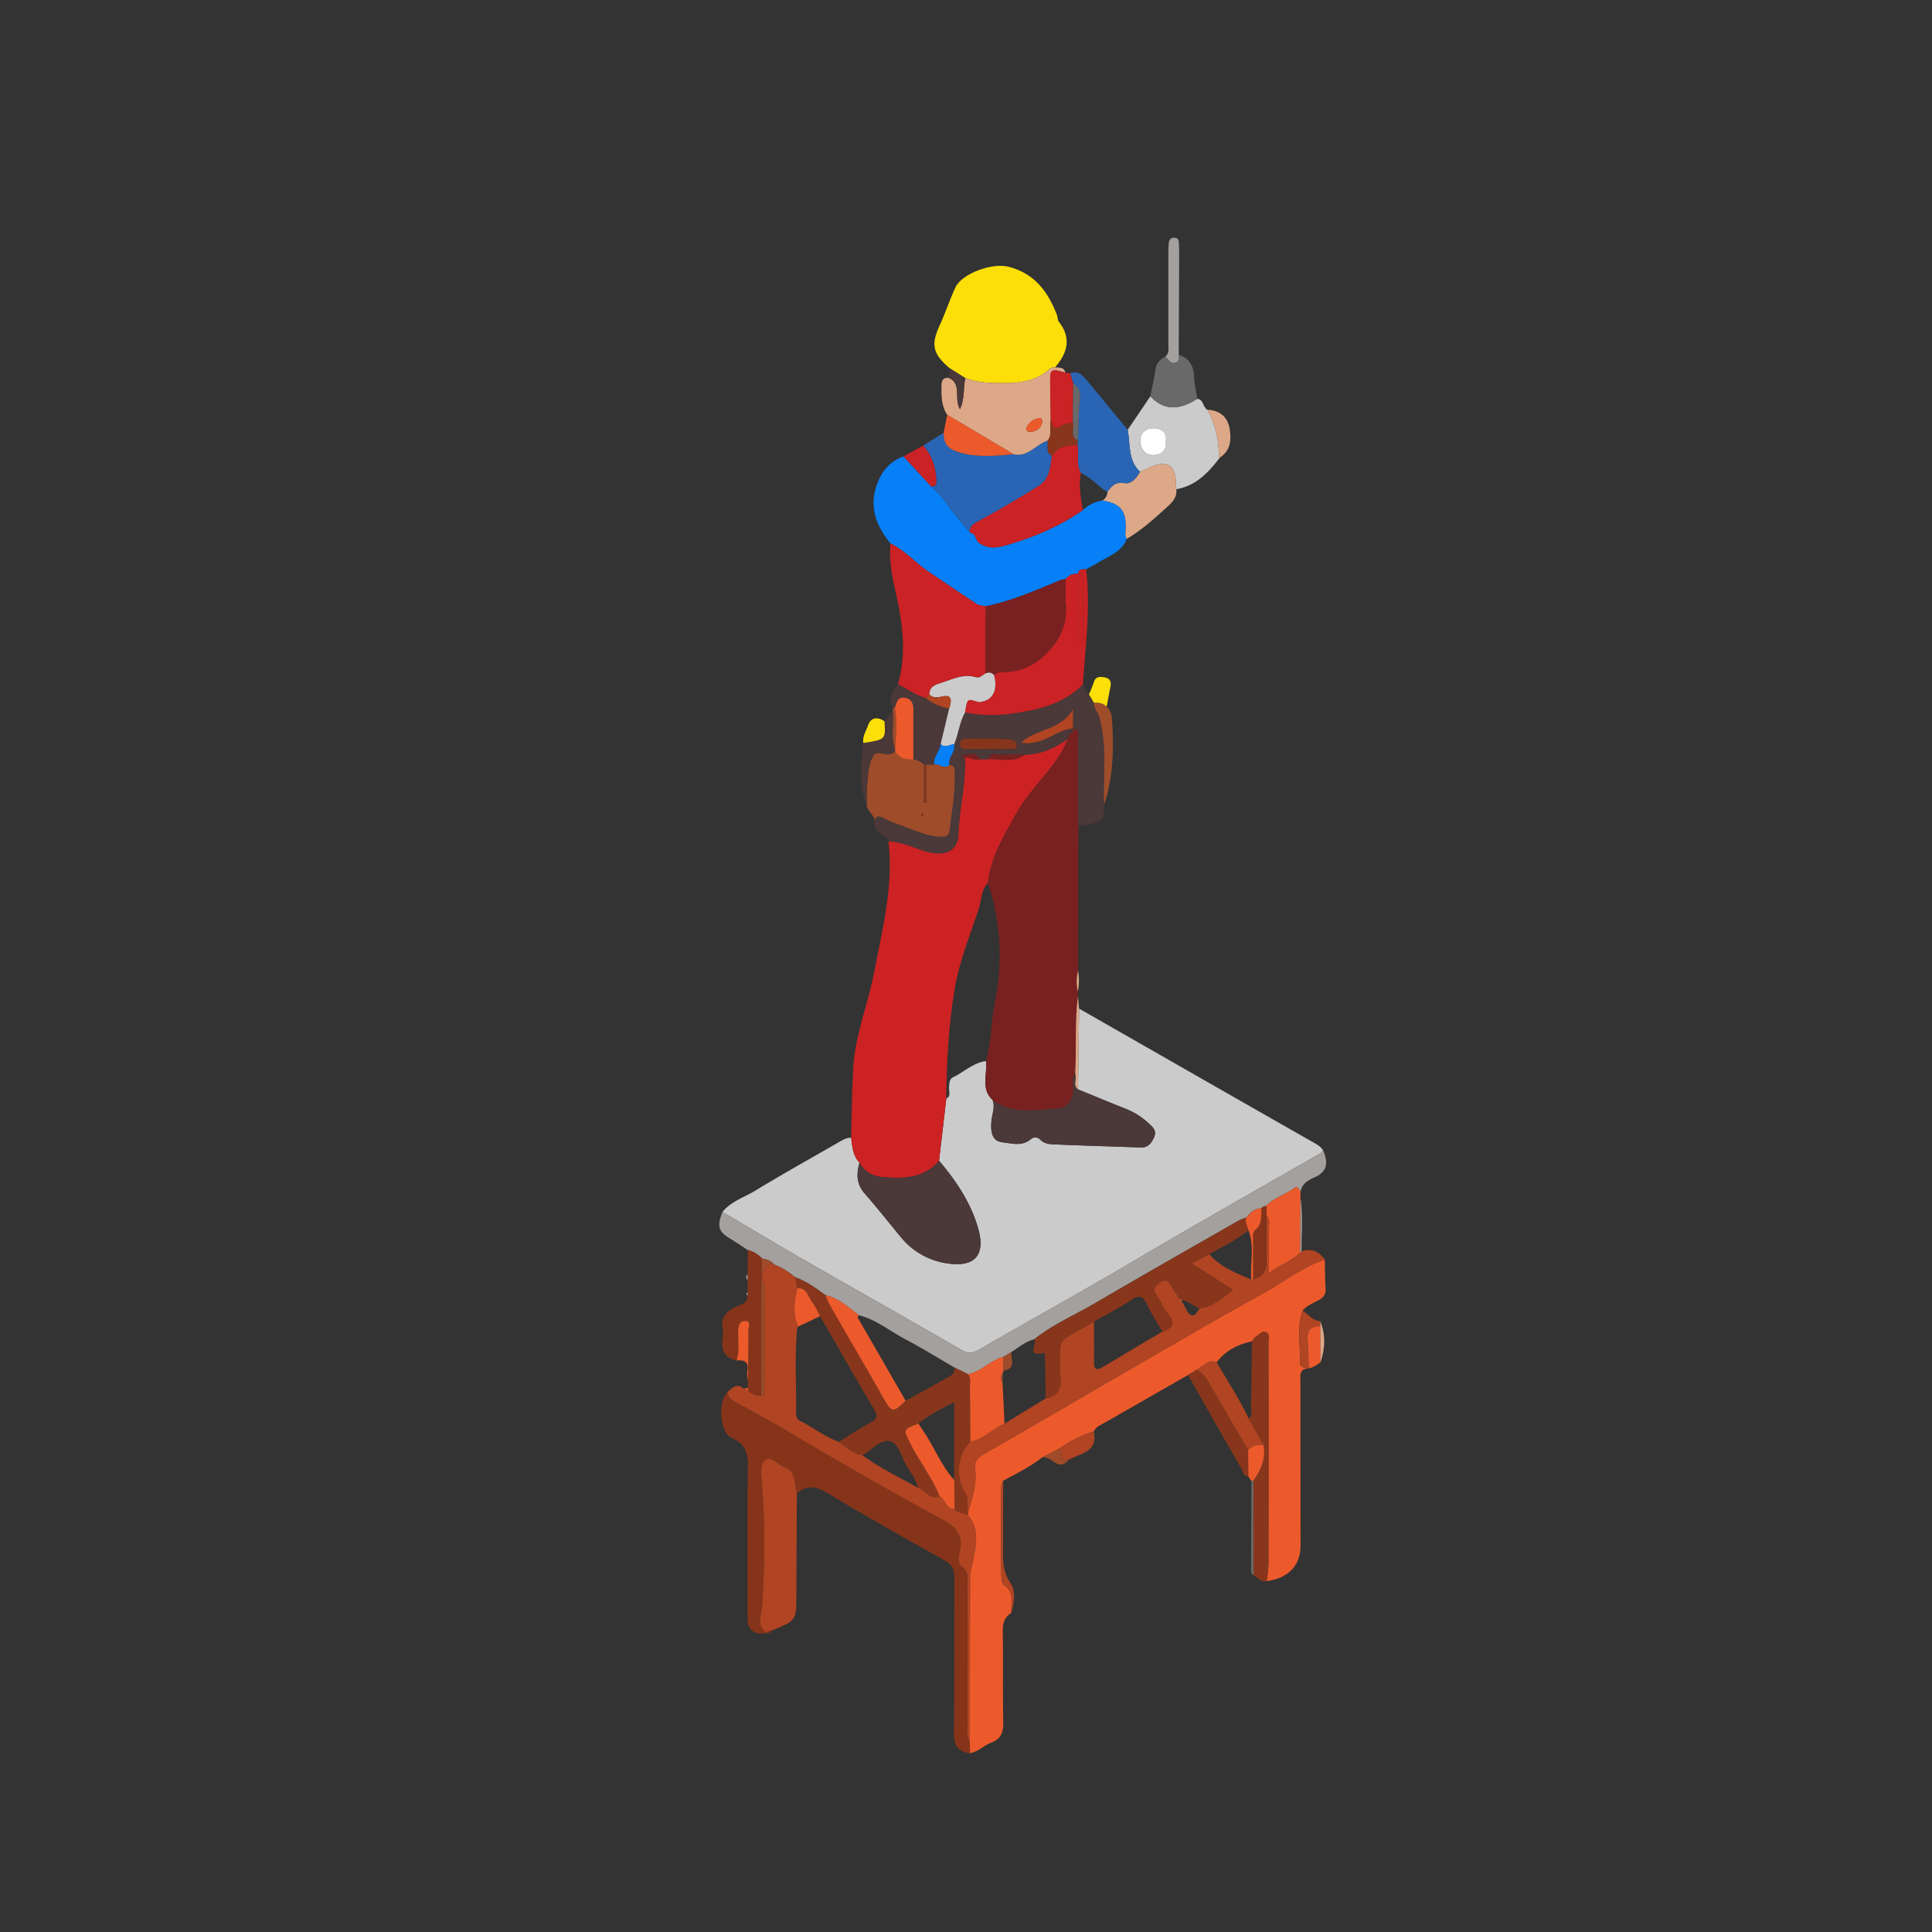 <svg id="Layer_1" data-name="Layer 1" xmlns="http://www.w3.org/2000/svg"
  viewBox="0 0 1089.39 1089.39">
  <rect x="0" y="0" width="1089.39" height="1089.39" fill="#333333" stroke="none"/>
  <defs>
    <style>
      .rabota10-1 {
      fill: #cbcbcb;
      }

      .rabota10-2 {
      fill: #cc2223;
      }

      .rabota10-3 {
      fill: #ec5a2c;
      }

      .rabota10-4 {
      fill: #782120;
      }

      .rabota10-5 {
      fill: #077ff7;
      }

      .rabota10-6 {
      fill: #863419;
      }

      .rabota10-7 {
      fill: #a3a09e;
      }

      .rabota10-8 {
      fill: #fcdf09;
      }

      .rabota10-9 {
      fill: #b14422;
      }

      .rabota10-10 {
      fill: #4b3838;
      }

      .rabota10-11 {
      fill: #ca2225;
      }

      .rabota10-12 {
      fill: #2965b4;
      }

      .rabota10-13 {
      fill: #dda888;
      }

      .rabota10-14 {
      fill: #9e4c2a;
      }

      .rabota10-15 {
      fill: #88361b;
      }

      .rabota10-16 {
      fill: #69696a;
      }

      .rabota10-17 {
      fill: #f9f7f4;
      }

      .rabota10-18 {
      fill: #fefefe;
      }
    </style>
  </defs>
  <g>
    <path class="rabota10-1"
      d="M608.47,568.73q37.06,21.19,74.14,42.38,28.59,16.33,57.21,32.64c2.31,1.32,4.7,2.51,6.22,4.84-.44.56-.75,1.33-1.32,1.66C710.43,669.91,676,689.33,642,709.45c-29.65,17.53-59.84,34.14-89.65,51.4-3.8,2.2-6.37,2.58-10.38.26-29.82-17.28-59.88-34.15-89.77-51.31-15-8.64-29.89-17.6-44.82-26.42,4.83-6,12.21-8.19,18.46-12,15.81-9.6,32-18.6,48-27.83,1.88-1.08,3.81-2.09,6.09-2,.69,4.95.88,10.07,4.71,14-1.74,6.3-1.83,12.09,3,17.51,7,8,13.58,16.37,20.37,24.55a41,41,0,0,0,26.55,14.83c15,2.16,21.18-4.75,17.13-19.33S539.26,666,529.52,654.5l4.08-35c2.86-1.58,1.31-4.29,1.52-6.47s.11-4.55,2.35-5.63c6.17-3,11.3-8.1,18.44-9.11,1,7.37-3.11,15.6,3.77,21.95,1.6,4.12-.38,8-.66,12-.35,5.11-.24,11.14,6.3,11.87,5.17.58,11,2.47,15.94-1.8a3.83,3.83,0,0,1,5.32.32c2.5,2.55,5.76,2.55,8.77,2.68,15.91.7,31.83,1.1,47.75,1.7,4,.15,5.85-2,7.49-5.4,1.87-3.95-.4-6-2.67-8a41.57,41.57,0,0,0-12.68-8.22c-9.18-3.61-18.28-7.41-27.41-11.13Q608.15,591.51,608.47,568.73Z" />
    <path class="rabota10-2"
      d="M484.63,655.55c-3.83-3.9-4-9-4.71-14,.36-13.05.42-26.12,1.16-39.15,1.07-18.95,8.54-36.58,12-55,4.58-24.12,10.84-48.09,7.89-73,6.77.22,12.89,3,19.12,5.11,11.69,3.95,20,1.13,20.3-8.93.5-14.67,4.44-29,3.62-43.72,3,.3,5.68,2.2,8.81,1.23l4.26,0c6.86-.69,14.21,2.5,20.53-2.55,9.27-.08,17.22-3.75,24.57-9-6.42,16.25-20.74,27-29.06,42-6.94,12.51-14.49,24.68-16.09,39.33-4,4.3-3.64,10.19-5.36,15.3-4.89,14.55-10.73,29.05-13.28,44.07-3.47,20.5-4.65,41.43-4.82,62.32q-2.05,17.48-4.09,35c-8.44,9.9-19.67,10.08-31.33,9.26C492.11,663.33,487.57,660.89,484.63,655.55Z" />
    <path class="rabota10-3"
      d="M737.56,771.69c-5.07.26-4.29,4-4.29,7.26q0,46.26.07,92.54c0,11.24-6.91,18.48-19.18,20.06a77,77,0,0,0,1.08-9.27q.1-62.6,0-125.21c0-2,1.12-4.74-1.4-5.86-2.34-1-3.83,1.53-5.67,2.49-1,.49-1.5,1.77-2.23,2.7-8,1.62-14.87,5.1-19.89,11.74-5-1.88-7.67,2.49-11.32,4.24l-4.83,2.94q-23.6,13.51-47.19,27c-2.25,1.29-4.82,2.25-6,4.91-7.46,2.13-14.09,5.91-20.46,10.23l-8.56,4.29c-6.81,5.36-14.58,9.11-22.11,13.25a12.76,12.76,0,0,0-1,3.39c-.07,16-.13,31.94,0,47.92,0,2.59.09,6.46,1.67,7.55,6.13,4.28,3.63,10.2,4,15.6-3.79,2.39-4.89,5.7-4.82,10.23.3,17-.07,34.12.27,51.17.11,5.64-1,9.61-6.71,11.73-4.2,1.56-7.45,5.19-12.08,6,0-2.31-.09-4.62-.14-6.93q.07-46,.2-92c0-3,.94-6,1.54-8.91,1.83-9,4.08-18.46-2.87-26.66.06-.49.13-1,.19-1.46,2.4-7.93,5.09-15.8,4-24.31-.5-3.68.78-6,4.34-8.08,29.74-17,59.28-34.39,88.95-51.53,23.24-13.43,46.43-27,69.94-39.9,11.3-6.23,21.55-14.42,33.94-18.66.14,5.46.11,10.94.46,16.39.22,3.38-1.28,5.16-4.08,6.66-3.1,1.66-6.48,3-8.88,5.75-3.42,9.78-1.15,19.85-1.39,29.79C733.1,771.26,735.91,771,737.56,771.69Z" />
    <path class="rabota10-4"
      d="M557.07,497.85c1.6-14.65,9.15-26.82,16.09-39.33,8.32-15,22.64-25.76,29.06-42-.35-2.55,3.36-3.13,2.82-5.78l0,0c4.44.88,2.9,4.45,2.92,7,.13,16,.08,31.94.09,47.91l-.12,81.71a23.64,23.64,0,0,0-.11,11.58v2.88c-1.87,14.48-.65,29.08-1.56,43.59-2,2.85-1,6.1-1.06,9.14,0,5.78-4.13,10.38-8.1,10.55-12.59.51-25.91,3.89-37.39-4.87-6.88-6.35-2.8-14.58-3.77-21.95,3.22-10.93,2.8-22.41,5.05-33.5A129,129,0,0,0,557.07,497.85Z" />
    <path class="rabota10-5"
      d="M502.16,306.47c-8.21-10-12.32-20.82-7.53-33.73,2.72-7.33,7.4-12.66,14.83-15.39l15.79,17.16c4.5,3.84,7.92,8.58,11.42,13.31,3.23,4.36,6.84,8.43,10.29,12.63,3.63.17,2.81,4.27,5.42,5.91,6.32,4,11.81,2.08,18.13.16,14.34-4.36,27.81-10.29,40.09-18.89a20.58,20.58,0,0,1,11.14-5.42c10,1.61,13.44,5.84,13,16-.07,1.91-.61,3.85.63,5.61-2.75,7.19-9.63,9.49-15.46,13-2.43,1.48-5,2.79-7.46,4.17-2,.1-4.27-.41-4.58,2.6h0a7.23,7.23,0,0,0-7,3.07c-1.71-.18-3.1.52-4.67,1.17-13.17,5.47-26.27,11.18-40.37,14-1.64-.35-3.56-.26-4.87-1.12-9.21-6-18.27-12.24-27.41-18.35C516.17,317.4,510.34,310.36,502.16,306.47Z" />
    <path class="rabota10-6"
      d="M546.86,981.69c0,2.31.09,4.62.14,6.93-6.41-.87-9.18-4-9.09-11,.38-29.21.06-58.43.27-87.64,0-4.85-1.16-7.73-5.69-10.25-22.32-12.4-44.6-24.91-66.43-38.16-6.45-3.91-11.27-4-16.74.47-1.71-5.37,0-12.62-7.29-15-3.64-1.18-7.12-6.24-10.1-4.12-3.71,2.63-2.76,8.32-2.37,12.91,2,23.08,1.69,46.14.24,69.25-.32,5.09-3.68,11.43,2.61,15.7-6.82,1.42-10.87-1.57-10.88-8.26,0-28.49-.3-57,.2-85.46.14-7.94-1.69-13-9.26-16.36-6.77-3-7.77-20.79-2.07-26-.22,3.23,1.9,4.57,4.39,5.93,9.92,5.44,19.89,10.81,29.6,16.61,28.69,17.11,57.74,33.56,87,49.59,6.83,3.74,11.51,8,9.92,16.73-.57,3.14-1.76,7.84.91,9.67,4,2.73,3.26,6,3.27,9.47.05,26.87,0,53.74.07,80.61C545.61,976.12,544.67,979.17,546.86,981.69Z" />
    <path class="rabota10-7"
      d="M407.35,683.38c14.93,8.82,29.78,17.78,44.82,26.42,29.89,17.16,59.95,34,89.77,51.31,4,2.32,6.58,1.94,10.38-.26,29.81-17.26,60-33.87,89.65-51.4,34-20.12,68.46-39.54,102.75-59.2.57-.33.88-1.1,1.32-1.66,2.72,6.4,2.92,11.86-4.72,15.23-3.65,1.61-7.32,3.68-8,8.35-.69-1.53-1.65-3.69-3.49-2.32-5,3.75-11.31,5.46-15.78,10l-2,.72-.31.07-.06.36-.38.33c-4,0-6.36,2.62-8.7,5.29a26.63,26.63,0,0,0-4,1.52c-27.17,15.56-54.4,31-81.43,46.84-11.39,6.66-23.64,11.9-34.05,20.22-4.89,1.22-8.65,4.49-12.76,7.12l-4.59,2.74c-7.31,1.95-12.41,8.41-20,9.8l-7.51-3.75c-9.4-5.43-18.64-11.16-28.23-16.21-8.49-4.47-16-10.82-25.56-13.25-6-4.29-11.34-9.68-18.93-11.28-5.43-4-10.82-8-17.29-10.19a40.54,40.54,0,0,0-11.81-7.2c-1.7-2.28-4.22-2.9-6.82-3.33a16.07,16.07,0,0,0-8-4.8c-3.21-2.09-6.37-4.27-9.65-6.25C405.06,694.42,404.18,691.69,407.35,683.38Z" />
    <path class="rabota10-8"
      d="M535.61,207.73c-9.73-8.18-10.79-13.28-5.78-24.21,3.22-7,5.63-14.37,8.85-21.37,3.61-7.88,20.77-14.22,30.3-11.68,14.62,3.9,22.11,14.26,27.08,27.38.42,1.11.22,2.6.9,3.45,7.37,9.27,5,17.68-2,25.77-.9.18-2.11.05-2.69.59-7.45,7-16.55,8.35-26.23,8.35-7.37,0-14.66-.1-21.66-2.77Z" />
    <path class="rabota10-9"
      d="M747,710.16c-12.39,4.24-22.64,12.43-33.94,18.66-23.51,12.95-46.7,26.47-69.94,39.9-29.67,17.14-59.21,34.5-88.95,51.53-3.56,2-4.84,4.4-4.34,8.08,1.14,8.51-1.55,16.38-4,24.31-1.09-3.45.67-7.25-1.54-10.59-5.8-8.74-4.49-22,2.77-29,7.46-1.46,12.52-7.42,19.26-10.23l23.2-14.23c6.45-1.37,9.21-5,8.36-11.87-.61-5,0-10.13-.18-15.2-.12-3.52,1.11-6,4.2-7.75,5-2.8,10-5.72,15-8.59,0,7.68.07,15.35,0,23-.05,3.77,1.22,4.83,4.59,2.83q16.91-10.07,33.83-20.09c6.31-1.92,7.28-5.13,3-10.37-2.4-2.94-3.77-6.7-6-9.81-2.56-3.62-1.42-5.5,2-7.73,4-2.6,5,.21,6.51,2.63s3.11,4.85,4.66,7.27H666l.1.46-.07-.15c.83,1.45,1.8,2.84,2.48,4.36,2.59,5.79,5.18,5.28,7.86.09,7.55-.86,12.76-5.73,18.8-10.38L671.8,712.4l10.06-5.29c6.32,7.4,15.09,10.75,23.71,14.36l.52,0h.53c5.7-1.61,7.8-5.28,7.53-11.22-.39-8.34,0-16.7,0-25,2.38,2.45,1.25,5.51,1.3,8.29.15,7.55.05,15.11.05,24.34,6.56-5.22,13.17-6.73,17.69-11.69a1,1,0,0,0,.78-.61C739.51,703.67,743.71,705.69,747,710.16Z" />
    <path class="rabota10-9"
      d="M436.46,713a40.54,40.54,0,0,1,11.81,7.2l1.41,6.2c-1.84,7.23-2.78,14.45.34,21.6a5,5,0,0,0-.54,1.33c-1.48,16-.35,32.08-.6,48.12a4.16,4.16,0,0,0,2.62,3.94c7.26,3.65,13.68,8.84,21.43,11.58,4.16,3,7.95,6.71,13.35,7.55,9.77,7.25,20.76,12.44,31.29,18.39,4.32.89,6.54,7.28,12.2,4.64,3.31,1.86,3.48,7.34,8.44,7.3,2,2.14,5,2.26,7.52,3.26,6.95,8.2,4.7,17.71,2.87,26.66-.6,2.93-1.53,5.88-1.54,8.91q-.16,46-.2,92c-2.19-2.52-1.25-5.57-1.26-8.37-.07-26.87,0-53.74-.07-80.61,0-3.42.74-6.74-3.27-9.47-2.67-1.83-1.48-6.53-.91-9.67,1.59-8.74-3.09-13-9.92-16.73-29.3-16-58.35-32.48-87-49.59-9.71-5.8-19.68-11.17-29.6-16.61-2.49-1.36-4.61-2.7-4.39-5.93,2.69-2.23,5.26-5.11,9-1.61l2.63,1a8.53,8.53,0,0,0,7.35,2.93,5.18,5.18,0,0,0,1.19-.17c.14,0,.24-.4.24-.61q0-31.05-.11-62.11c0-.82-.84-1.64-1.28-2.46v-2.92C431.1,716,431.38,711.54,436.46,713Z" />
    <path class="rabota10-10"
      d="M605,410.73c.54,2.65-3.17,3.23-2.82,5.78-7.35,5.28-15.3,8.95-24.57,9-4.48-.05-9-.28-13.44-.07-2.52.12-6-1.49-7.09,2.62l-4.26,0c-3.08-4.71-7.09-2.8-11-1.55.53,1.5,1.45.29,2.19.32.82,14.72-3.12,29.05-3.62,43.72-.35,10.06-8.61,12.88-20.3,8.93-6.23-2.11-12.35-4.89-19.12-5.11-1.69-4.51-9.42-4.87-7.93-11.56.63-2.45,2.1-3,4.32-1.92a73.13,73.13,0,0,0,8.51,3.79c8.14,2.56,15.79,6.86,24.59,7.13,2.61.08,4.54-.2,4.93-3.63,1.18-10.47,3.27-20.85,2.84-31.46-.09-2.26.73-5.12-3-5.42-.9-4.31,3.64-7.34,2.73-11.65,2.49-5.82,2.91-12.33,6.11-17.9a82,82,0,0,0,27.87.43c14.33-2.13,28-5.46,38.62-16.32a11,11,0,0,0,3.42,5.6q1.4,2.39,2.8,4.77c-.17,3,2.18,5.11,3,7.9,4.66,16.45,2.17,33.19,2.75,49.8.08,9.29-.63,9.87-14.54,11.77,0-16,0-31.94-.09-47.91,0-2.58,1.52-6.15-2.92-7V400c-7.09,12.08-20.24,10.76-29.18,18.67,4,1.06,6.33.22,8.92-.34C591.94,416.74,597.59,411.32,605,410.73Zm-47.58,11.59v0c3.38,0,6.77.08,10.15,0,2.07-.06,5.46.75,5.64-1.71.23-3.09-3.34-3.78-5.84-3.87-7.49-.25-15-.11-22.47-.12-1.79,0-3.5.21-3.61,2.53-.13,2.67,1.67,3.15,3.81,3.15Z" />
    <path class="rabota10-11"
      d="M502.16,306.47c8.18,3.89,14,10.93,21.4,15.88,9.14,6.11,18.2,12.34,27.41,18.35,1.31.86,3.23.77,4.86,1.12l-.24,37.95c-1.62,1-3.23,2.73-5.12,2.13-7.23-2.29-13.51,1.21-19.93,3.18-2.89.89-6.67,2.08-6.42,6.57l-2,2c-5.81-1.47-10.48-5.28-15.81-7.74,4.9-16.78,2.77-33.44-.86-50.09C503.31,326.18,501.08,316.5,502.16,306.47Z" />
    <path class="rabota10-12"
      d="M547,300.45c-3.45-4.2-7.06-8.27-10.29-12.63-3.5-4.73-6.92-9.47-11.42-13.31.81-1,2.86.23,2.76-2.81-.24-7.82-2.24-14.65-7.52-20.44l11.6-7.25c0,5.5,1.77,8.79,7.81,10.75,10.61,3.44,21.06,2.31,31.66,1.36,8.12,1.8,12.58-5.54,19.14-7.65.46,2.95-1.35,6.55,2.44,8.56-.78,6.35-1.44,13.15-7.29,16.86-11.45,7.26-23.22,14.05-35.11,20.56C547.9,296,546.69,297.47,547,300.45Z" />
    <path class="rabota10-11"
      d="M610.62,385.86C600,396.72,586.33,400.05,572,402.18a82,82,0,0,1-27.87-.43c1.26-8,1.24-7.93,7.45-5.94,1,.32,2.32-.2,3.43-.53,5.49-1.67,7.53-7.21,5.44-14.69,2-1.85,4.43-1.6,6.83-1.71,10.32-.48,18.06-4.89,25.05-12.92,7.14-8.19,9.51-16.72,8.54-27-.39-4.07,0-8.21,0-12.31a7.23,7.23,0,0,1,7-3.07v39.75h2.77c0-12.58,0-25.17-.06-37.76,0-1.28-1.5-1.74-2.73-2,.31-3,2.62-2.5,4.58-2.6C615,342.71,612.05,364.27,610.62,385.86Z" />
    <path class="rabota10-13"
      d="M590.7,248.47c-6.56,2.11-11,9.45-19.14,7.65L534.12,233.9c-3.38-5.05-3.29-10.75-3.25-16.49,0-2.91,1-4.57,4.09-4.37,7.65,3.42,2.75,11.66,6.32,17.68,2.92-6.19,1.72-12.07,3.08-17.48,7,2.67,14.29,2.78,21.66,2.77,9.68,0,18.78-1.4,26.23-8.35.58-.54,1.79-.41,2.69-.59,2.21.43,5.07-.35,5.73,3.05-8.21-2.37-8.59-2.11-8.5,6.34.07,6.75.22,13.5.34,20.25C591.46,240.56,593.6,244.9,590.7,248.47Zm-3.07-10c-.06-1.3.06-3-1.55-2.68a9.24,9.24,0,0,0-7.44,5.66c-.43,1.07,1,2.15,2.29,2.07C584.25,243.29,586.7,241.75,587.63,238.46Z" />
    <path class="rabota10-14"
      d="M535.28,431.3c3.72.3,2.9,3.16,3,5.42.43,10.61-1.66,21-2.84,31.46-.39,3.43-2.32,3.71-4.93,3.63-8.8-.27-16.45-4.57-24.59-7.13a73.13,73.13,0,0,1-8.51-3.79c-2.22-1-3.69-.53-4.32,1.92-.13-3.76-4.5-5.53-4.4-9.38s-.1-7.75.3-11.58c.58-5.48.63-11.44,3.68-16,2-3.07,6.81.59,10.18-1a20.94,20.94,0,0,0,1.88-1.1c2.41,3.81,6.11,4.63,10.26,4.44a9.51,9.51,0,0,1,6,2.87v21.58l1.32,0v-21.5l4.54-.08C529.66,430.38,532.39,434.07,535.28,431.3Zm-15.1,27c-.24.41-.61.77-.62,1.14s.34.76.52,1.14c.22-.36.6-.71.62-1.08S520.38,458.71,520.18,458.28Z" />
    <path class="rabota10-9"
      d="M432.41,920.82c-6.29-4.27-2.93-10.61-2.61-15.7,1.45-23.11,1.75-46.17-.24-69.25-.39-4.59-1.34-10.28,2.37-12.91,3-2.12,6.46,2.94,10.1,4.12,7.28,2.35,5.58,9.6,7.29,15q-.15,28.91-.28,57.8c-.05,13.87,0,13.87-13.68,19.43-1.28,0-2.46.2-3,1.55Z" />
    <path class="rabota10-1"
      d="M675.06,224.89c3.79.31,3.08,4.85,5.8,6.16a55.52,55.52,0,0,1,6.43,26.55c0,.17.31.34.48.5-6.38,8.37-13.43,15.83-24.49,17.77-.06-1.19-.14-2.38-.18-3.57-.34-9.87-4.69-12.8-13.73-9.19-2.2.89-4.34,1.93-6.51,2.9-7-6.49-5.38-15.56-7-23.64l12.81-18.93C655.92,231.25,664.47,231.72,675.06,224.89Zm-17.69,23.66c.77-5.32-3.09-7-7-7-4.45,0-7.87,2.72-7.48,7.83.33,4.37,3.08,7.36,7.45,7.26C655,256.51,658,253.89,657.37,248.55Z" />
    <path class="rabota10-12"
      d="M635.82,242.37c1.66,8.08,0,17.15,7,23.63-1.9,3.64-5,7.17-8.82,6.47-5.18-1-7.17,1.84-9.61,4.92-5.34-3-9.09-8.29-14.88-10.68-3.16-4.93-.73-10.59-2-15.77l.14-2.65c.89-6.39.27-12.85.93-19.3.36-3.49,1.8-9.66-3.41-12.71-.56-1.95-1.13-3.89-1.69-5.83,4.92-1.73,7.5,1.74,10,4.79C621,224.21,628.4,233.32,635.82,242.37Z" />
    <path class="rabota10-15"
      d="M705.93,756.4c.73-.93,1.27-2.21,2.23-2.7,1.84-1,3.33-3.53,5.67-2.49,2.52,1.12,1.4,3.85,1.4,5.86q.1,62.61,0,125.21a77,77,0,0,1-1.08,9.27c-3.21.61-4.95-2.06-7.34-3.29q0-26.71-.07-53.44c4.31-6,7.11-12.46,5.72-20.1L704,799.89c2.68-2,1.34-4.9,1.41-7.35C705.7,780.5,705.77,768.45,705.93,756.4Z" />
    <path class="rabota10-13"
      d="M624.43,277.39c2.44-3.08,4.43-5.88,9.61-4.92,3.8.7,6.92-2.83,8.82-6.47,2.17-1,4.31-2,6.51-2.89,9-3.61,13.39-.68,13.73,9.19,0,1.19.12,2.38.18,3.57.61,5.36-3.25,8.22-6.55,11.23-6.67,6.11-13.47,12.09-21.32,16.71-1.24-1.76-.7-3.7-.63-5.61.4-10.15-3.06-14.38-13-16A5.94,5.94,0,0,0,624.43,277.39Z" />
    <path class="rabota10-6"
      d="M429.4,718.73c0,1,0,1.95,0,2.92l0,65.35a8.53,8.53,0,0,1-7.35-2.93c-.11-.51-.23-1-.34-1.52,0-1.21.05-2.43.07-3.62.13-9.55.38-19.13.26-28.69,0-1.82,1.93-5.43-2-5.38-3.24,0-3.67,3.06-3.78,5.93-.21,5.45,1,11-.86,16.34-6.93-1.49-9-6-7.91-12.58a14.19,14.19,0,0,0,.07-5c-1.33-6.47,1.75-10,7.32-12.63,2.73-1.28,6.77-1.88,6.69-6.38,0-.62,0-1.24,0-1.85,0-2.28,0-4.57,0-6.85v-3.27q.07-6.87.13-13.72a16,16,0,0,1,8,4.81Z" />
    <path class="rabota10-3"
      d="M733.17,706.17c-4.52,5-11.13,6.47-17.69,11.69,0-9.23.1-16.79-.05-24.34,0-2.78,1.08-5.84-1.3-8.29,0-1.79-.07-3.58-.1-5.37,4.47-4.55,10.76-6.26,15.78-10,1.84-1.37,2.8.79,3.49,2.32,0,1.12,0,2.24,0,3.35Q733.24,690.84,733.17,706.17Z" />
    <path class="rabota10-10"
      d="M521,431.11a9.51,9.51,0,0,0-6-2.87c0-9.17-.05-18.33,0-27.49,0-3.41-.59-6.4-4.43-7.21-4.41-.93-5,2.61-6,5.56a3.23,3.23,0,0,0-1-.16c-3.16-5.16-.22-9.07,2.64-13,5.33,2.46,10,6.27,15.81,7.74a28.89,28.89,0,0,0,13.12,5.81l-4.8,20c-.24,4.15-4.39,7.09-3.58,11.57l-4.54.08A9.72,9.72,0,0,0,521,431.11Z" />
    <path class="rabota10-16"
      d="M675.06,224.89c-10.59,6.83-19.14,6.36-26.43-1.45,1-4.88,2.07-9.73,2.81-14.64a9.24,9.24,0,0,1,5.62-7.6c1.84,1.09,2.51,4.09,5.51,3.31,2.51-.65,2.09-2.63,2.08-4.43,5.82,1.87,8.3,6,8.63,12C673.51,216.37,674.44,220.62,675.06,224.89Z" />
    <path class="rabota10-15"
      d="M669.89,775.32l4.83-2.94c4.61,2.17,6.49,6.56,8.84,10.64,6.66,11.55,13.46,23,20.21,34.51l.14,15c-2.8-.06-3-2.71-3.9-4.32C689.88,810.65,679.91,793,669.89,775.32Z" />
    <path class="rabota10-3"
      d="M534.12,233.9l37.44,22.22c-10.6.95-21,2.08-31.66-1.36-6-2-7.85-5.25-7.81-10.75Q533.11,239,534.12,233.9Z" />
    <path class="rabota10-7"
      d="M664.65,200.08c0,1.8.43,3.78-2.08,4.43-3,.78-3.67-2.22-5.51-3.31,2.34-2.07,1.75-4.85,1.75-7.45q0-24.66,0-49.34c0-1.94,0-3.87.08-5.81.09-2.26.41-4.69,3.35-4.6,2.73.07,2.47,2.58,2.56,4.41.15,3.14.09,6.29.07,9.43Q664.79,174,664.65,200.08Z" />
    <path class="rabota10-11"
      d="M603.48,210.45c.56,1.94,1.13,3.88,1.69,5.82q-.12,10.83-.23,21.67c-1.81,1.35-4.53.79-6,1.84-4.61,3.38-5.71.87-6.47-3.07-.12-6.75-.27-13.5-.34-20.25-.09-8.45.29-8.71,8.5-6.34Z" />
    <path class="rabota10-10"
      d="M504.71,423.8a19.48,19.48,0,0,1-1.87,1.1c-3.37,1.55-8.13-2.11-10.18,1-3.05,4.55-3.1,10.51-3.68,16-.4,3.83-.22,7.72-.3,11.58-5.18-11.26-2.94-22.92-1.85-34.51,12.56-1.9,12.56-1.9,11.9-12.24l4.63-6.33c1,7.35-1.17,14.9,1.32,22.17A3.92,3.92,0,0,1,504.71,423.8Z" />
    <path class="rabota10-14"
      d="M622.56,453.93c-.58-16.61,1.91-33.35-2.75-49.8-.79-2.79-3.14-4.87-3-7.9,2.63-.06,5.2.1,7.17,2.22a9.06,9.06,0,0,1,2.89,5.67C628.17,421,627.91,437.66,622.56,453.93Z" />
    <path class="rabota10-11"
      d="M520.49,251.26c5.28,5.79,7.28,12.62,7.52,20.44.1,3-2,1.84-2.76,2.81l-15.79-17.16Z" />
    <path class="rabota10-13"
      d="M687.77,258.1c-.17-.16-.48-.33-.48-.5a55.52,55.52,0,0,0-6.43-26.55c6.86.36,11.3,3.9,12.47,10.61C694.43,248,693.9,254.07,687.77,258.1Z" />
    <path class="rabota10-9"
      d="M596.28,817.49c6.37-4.32,13-8.1,20.46-10.23,2.52,12-8.08,12.14-14.47,16.09-1.93-.28-4.83.55-3.61-3.29C599.33,818,597.72,817.75,596.28,817.49Z" />
    <path class="rabota10-9"
      d="M737.56,771.69c-1.65-.74-4.46-.43-4.41-2.94.24-9.94-2-20,1.39-29.79,3.14,2.26,5.59,5.67,9.89,6l.06,2.92c-5.65-.3-7.63,2.53-7.18,7.93.43,5.22.45,10.47.66,15.7Z" />
    <path class="rabota10-8"
      d="M624,398.45c-2-2.12-4.54-2.28-7.17-2.22q-1.41-2.39-2.8-4.77a52.54,52.54,0,0,0,2.67-6.59c1-3.71,3.72-3.32,6.29-2.88,2.8.48,3.77,2.39,3.17,5.21C625.37,390.94,624.72,394.7,624,398.45Z" />
    <path class="rabota10-3"
      d="M738,771.51c-.21-5.23-.23-10.48-.66-15.7-.45-5.4,1.53-8.23,7.18-7.94q0,10.15.1,20.3C742.5,769.52,740.58,771.2,738,771.51Z" />
    <path class="rabota10-3"
      d="M415.35,767.13c1.84-5.36.65-10.89.86-16.34.11-2.87.54-5.88,3.78-5.93,3.94-.05,2,3.56,2,5.38.12,9.56-.13,19.14-.26,28.69-.14-1.92-.67-3.9-.34-5.71C422.35,768.05,419.91,766.62,415.35,767.13Z" />
    <path class="rabota10-3"
      d="M703.91,832.55q-.07-7.51-.14-15c2.37-2.58,5.35-3.25,8.7-2.81,1.39,7.64-1.41,14.08-5.72,20.1-.38.06-.75.13-1.12.21Z" />
    <path class="rabota10-9"
      d="M570.34,909.49c-.4-5.4,2.1-11.32-4-15.6-1.58-1.09-1.65-5-1.67-7.55-.14-16-.08-32,0-47.92a12.76,12.76,0,0,1,1-3.39c0,12.08-.09,24.17-.05,36.25,0,7.35-.6,14.48,4.21,21.39C572.94,897.23,571.74,903.79,570.34,909.49Z" />
    <path class="rabota10-8"
      d="M498.73,406.68c.66,10.34.66,10.34-11.9,12.24-.71-3.73,1.64-6.82,2.67-10C490.89,404.55,494.81,404,498.73,406.68Z" />
    <path class="rabota10-10"
      d="M544.36,213.24c-1.36,5.41-.16,11.29-3.08,17.48-3.57-6,1.33-14.26-6.32-17.68.22-1.77.43-3.54.65-5.31Z" />
    <path class="rabota10-16"
      d="M705.63,835c.37-.08.74-.15,1.12-.21q0,26.71.07,53.44c-1.55-.86-1.37-2.36-1.36-3.77Q705.54,859.76,705.63,835Z" />
    <path class="rabota10-13"
      d="M606.23,605.46c.91-14.51-.31-29.11,1.56-43.59q.33,3.43.68,6.86-.33,22.77-.64,45.55C604.54,611.84,607.44,608.28,606.23,605.46Z" />
    <path class="rabota10-14"
      d="M596.28,817.49c1.44.26,3.05.48,2.38,2.57-1.22,3.84,1.68,3,3.61,3.29-2.33,3.13-4.95,3.08-8,1-1.94-1.35-3.92-2.87-6.56-2.52Z" />
    <path class="rabota10-7"
      d="M733.17,706.17q.06-15.33.14-30.65c1.51,10,.49,20,.64,30A1,1,0,0,1,733.17,706.17Z" />
    <path class="rabota10-14"
      d="M504.68,422.52c-2.49-7.27-.34-14.82-1.32-22.17l.27-1.41a3.23,3.23,0,0,1,1,.16C506,406.9,505.28,414.71,504.68,422.52Z" />
    <path class="rabota10-13"
      d="M744.59,768.17q-.06-10.14-.1-20.3l-.06-2.91C747.52,752.68,747.24,760.42,744.59,768.17Z" />
    <path class="rabota10-13" d="M607.79,559a23.64,23.64,0,0,1,.11-11.58A32.42,32.42,0,0,1,607.79,559Z" />
    <path class="rabota10-3" d="M421.67,782.55c.11.51.23,1,.34,1.52l-2.63-1Z" />
    <path class="rabota10-7" d="M421.54,718.58v3.27A2.1,2.1,0,0,1,421.54,718.58Z" />
    <path class="rabota10-6"
      d="M432.32,920.83c.58-1.35,1.76-1.55,3-1.55C434.79,920.68,433.55,920.75,432.32,920.83Z" />
    <path class="rabota10-7"
      d="M421.53,728.7c0,.61,0,1.23,0,1.85C420.61,729.92,420.65,729.31,421.53,728.7Z" />
    <path class="rabota10-10"
      d="M484.63,655.55c2.94,5.34,7.48,7.78,13.56,8.21,11.66.82,22.89.64,31.33-9.26,9.74,11.52,18.05,23.89,22.13,38.61s-2.14,21.49-17.13,19.33A41,41,0,0,1,508,697.61c-6.79-8.18-13.33-16.59-20.37-24.55C482.8,667.64,482.89,661.85,484.63,655.55Z" />
    <path class="rabota10-10"
      d="M606.23,605.46c1.21,2.82-1.69,6.38,1.6,8.82,9.13,3.72,18.23,7.52,27.41,11.13a41.57,41.57,0,0,1,12.68,8.22c2.27,2.06,4.54,4.09,2.67,8-1.64,3.44-3.44,5.55-7.49,5.4-15.92-.6-31.84-1-47.75-1.7-3-.13-6.27-.13-8.77-2.68a3.83,3.83,0,0,0-5.32-.32c-4.94,4.27-10.77,2.38-15.94,1.8-6.54-.73-6.65-6.76-6.3-11.87.28-4,2.26-7.9.66-12,11.48,8.76,24.8,5.38,37.39,4.87,4-.17,8.08-4.77,8.1-10.55C605.19,611.56,604.23,608.31,606.23,605.46Z" />
    <path class="rabota10-4"
      d="M557.12,428.09c1.14-4.11,4.57-2.5,7.09-2.62,4.47-.21,9,0,13.44.07C571.33,430.59,564,427.4,557.12,428.09Z" />
    <path class="rabota10-4"
      d="M544.05,426.83c-.74,0-1.66,1.18-2.19-.32,3.91-1.25,7.92-3.16,11,1.55C549.73,429,547,427.13,544.05,426.83Z" />
    <path class="rabota10-15"
      d="M545.73,854.1c-2.54-1-5.47-1.12-7.52-3.26q-.08-8.15-.14-16.29v-44c-7.49,4.07-14.36,7.21-20.2,12.15-8.75,3.34-8.57,3.26-4.63,11.16,5,10.16,12.29,19.08,16.53,29.68-5.66,2.64-7.88-3.75-12.2-4.64-.9-4.59-3.86-8.19-6.2-12-3.07-5-4.48-13.2-9.63-14.33s-10.24,5.1-15.46,8c-5.4-.84-9.19-4.52-13.35-7.55,5.92-3.62,11.7-7.5,17.81-10.76,3.89-2.08,4.37-3.82,2.07-7.68-10.31-17.35-20.28-34.9-30.37-52.38-1.5-2.68-2.7-5.6-4.56-8-2.31-3-2.75-8.09-8.2-7.76l-1.41-6.2c6.47,2.19,11.86,6.22,17.29,10.19a63.08,63.08,0,0,0,2.64,5.86c10.07,17.53,20.29,35,30.28,52.57,4.4,7.76,5.14,8,12.21,1l24.49-13.55c2-1.12,3.36-2.67,3.1-5.17l7.51,3.75c1.8,2.08,1.08,4.61,1.11,7,.14,10.39.18,20.78.25,31.17-7.26,7-8.57,20.31-2.77,29,2.21,3.34.45,7.14,1.54,10.59C545.86,853.12,545.79,853.61,545.73,854.1Z" />
    <path class="rabota10-9"
      d="M712.47,814.72c-3.35-.44-6.33.23-8.7,2.81-6.75-11.5-13.55-23-20.21-34.51-2.35-4.08-4.23-8.47-8.84-10.64,3.65-1.75,6.32-6.12,11.32-4.24,6.09,10.53,12.88,20.65,18,31.75Z" />
    <path class="rabota10-4"
      d="M600.88,326.66c0,4.1-.4,8.24,0,12.31,1,10.27-1.4,18.8-8.54,27-7,8-14.73,12.44-25.05,12.92-2.4.11-4.87-.14-6.83,1.7-1.41-1.53-3.07-1.58-4.86-.81l.24-37.95c14.11-2.81,27.21-8.52,40.38-14C597.78,327.18,599.17,326.48,600.88,326.66Z" />
    <path class="rabota10-11"
      d="M607.51,250.94c1.31,5.18-1.12,10.84,2,15.77-1.52,7.07,0,14,1.05,20.92-12.28,8.6-25.75,14.53-40.09,18.89-6.32,1.92-11.81,3.83-18.13-.16-2.61-1.64-1.79-5.74-5.42-5.91-.27-3,.94-4.44,3.78-6,11.89-6.51,23.66-13.3,35.11-20.56,5.85-3.71,6.51-10.51,7.29-16.86C596.52,251.68,601.78,250.75,607.51,250.94Z" />
    <path class="rabota10-15"
      d="M665.58,732.89c-1.55-2.42-3.12-4.84-4.66-7.27s-2.52-5.23-6.51-2.63c-3.42,2.23-4.56,4.11-2,7.73,2.21,3.11,3.58,6.87,6,9.81,4.28,5.24,3.31,8.45-3,10.37-3-5.17-6.21-10.2-8.8-15.55-2.12-4.37-4-5.53-8.49-2.5-6.75,4.53-14,8.23-21.1,12.28-5,2.87-10,5.79-15,8.59-3.09,1.73-4.32,4.23-4.2,7.75.18,5.07-.43,10.2.18,15.2.85,6.85-1.91,10.5-8.36,11.87-.11-7.16-.16-14.33-.38-21.49-.05-1.45.48-4.51-1.2-4.12-9.72,2.25-2.75-5.54-4.89-7.72,10.41-8.32,22.66-13.56,34.05-20.22,27-15.81,54.26-31.28,81.43-46.84a26.63,26.63,0,0,1,4-1.52c-.65,2.57.86,4.72,1.34,7.07-6.81,5.38-14.51,9.31-22.1,13.41L671.8,712.4l23.39,14.87c-6,4.65-11.25,9.52-18.8,10.38-3.66-1-6.31-4.33-10.34-4.45l.08.15A.55.55,0,0,1,665.58,732.89Z" />
    <path class="rabota10-3"
      d="M565.3,779.6l1.11,23.16c-6.74,2.82-11.8,8.78-19.26,10.24-.07-10.39-.11-20.78-.25-31.17,0-2.35.69-4.88-1.11-7,7.59-1.39,12.69-7.85,20-9.8q0,3.84.05,7.7a1.4,1.4,0,0,1-.41,1.19A5.17,5.17,0,0,0,565.3,779.6Z" />
    <path class="rabota10-3"
      d="M484.49,741.66c-1.65,1-.56,1.78,0,2.81q13.13,22.65,26.16,45.37c-7.07,6.92-7.81,6.73-12.21-1-10-17.59-20.21-35-30.28-52.57a63.08,63.08,0,0,1-2.64-5.86C473.15,732,478.49,737.37,484.49,741.66Z" />
    <path class="rabota10-6"
      d="M714,679.86c0,1.79.06,3.58.1,5.37,0,8.35-.37,16.71,0,25,.27,5.94-1.83,9.61-7.53,11.22,0-6.48-.09-13,0-19.45,0-2.84-.63-7,.91-8.27,4.4-3.59,3.47-8,3.79-12.44l.38-.33s.37-.43.37-.43Z" />
    <path class="rabota10-3"
      d="M711.32,681.34c-.32,4.39.61,8.85-3.79,12.44-1.54,1.25-.86,5.43-.91,8.27-.09,6.49,0,13,0,19.45h-.53l-.53,0c-.77-9.24,2-18.69-1.6-27.77-.48-2.35-2-4.5-1.34-7.07C705,684,707.34,681.32,711.32,681.34Z" />
    <path class="rabota10-14"
      d="M565.84,772.77q0-3.85-.05-7.7l4.59-2.74C569.73,766.19,573.33,771.89,565.84,772.77Z" />
    <path class="rabota10-14"
      d="M429.4,718.73l.24-9.06c2.6.42,5.12,1,6.82,3.32C431.38,711.54,431.1,716,429.4,718.73Z" />
    <path class="rabota10-3" d="M712.07,680.58s-.38.43-.37.43l.06-.36Z" />
    <path class="rabota10-17" d="M665.58,732.89a.55.55,0,0,0,.55.46l-.11-.46Z" />
    <path class="rabota10-3"
      d="M529.77,843.54c-4.24-10.6-11.48-19.52-16.53-29.68-3.94-7.9-4.12-7.82,4.63-11.16,1,1.59,2.06,3.19,3.12,4.76,6,8.87,9.78,19.07,17.08,27.09q.07,8.15.14,16.29C533.25,850.88,533.08,845.4,529.77,843.54Z" />
    <path class="rabota10-3"
      d="M462.44,742.14,450,748c-3.12-7.15-2.18-14.37-.34-21.6,5.45-.33,5.89,4.8,8.2,7.76C459.74,736.54,460.94,739.46,462.44,742.14Z" />
    <path class="rabota10-14"
      d="M429.36,787l0-65.35c.45.82,1.29,1.64,1.29,2.46q.13,31,.11,62.11c0,.21-.1.57-.24.61A5.18,5.18,0,0,1,429.36,787Z" />
    <path class="rabota10-1"
      d="M555.59,379.77c1.79-.77,3.45-.72,4.86.81,2.09,7.49,0,13-5.44,14.7-1.11.33-2.44.85-3.43.53-6.21-2-6.19-2.06-7.45,5.94-3.2,5.57-3.62,12.08-6.11,17.9-2.54,0-5.12,2.54-7.62-.13l4.8-20c2-5.89.77-8-4.6-6.65-2.65.65-4.56.55-6.48-1.18-.25-4.49,3.53-5.68,6.42-6.57,6.42-2,12.7-5.47,19.93-3.18C552.36,382.5,554,380.73,555.59,379.77Z" />
    <path class="rabota10-15"
      d="M557.46,422.32H545.14c-2.14,0-3.94-.48-3.81-3.15.11-2.32,1.82-2.53,3.61-2.53,7.49,0,15-.13,22.47.12,2.5.09,6.07.78,5.84,3.87-.18,2.46-3.57,1.65-5.64,1.71-3.38.11-6.77,0-10.15,0Z" />
    <path class="rabota10-9"
      d="M605,410.73c-7.45.59-13.1,6-20.29,7.55-2.59.56-4.9,1.4-8.92.34C584.77,410.71,597.92,412,605,400v10.81Z" />
    <path class="rabota10-5"
      d="M530.4,419.52c2.5,2.67,5.08.16,7.62.13.91,4.31-3.63,7.34-2.73,11.65-2.9,2.77-5.63-.92-8.47-.21C526,426.61,530.16,423.67,530.4,419.52Z" />
    <path class="rabota10-9"
      d="M524.12,391.65c1.92,1.73,3.83,1.83,6.48,1.18,5.37-1.33,6.65.76,4.6,6.65a28.89,28.89,0,0,1-13.12-5.81Z" />
    <path class="rabota10-15"
      d="M607.51,250.94c-5.73-.19-11,.74-14.37,6.09-3.79-2-2-5.61-2.44-8.56,2.9-3.57.76-7.91,1.81-11.76.76,3.94,1.86,6.45,6.47,3.07,1.43-1.05,4.15-.49,6-1.84,1.23,3.36-2,7.89,2.71,10.35Z" />
    <path class="rabota10-2"
      d="M607.91,323.6c1.23.23,2.71.69,2.73,2,.1,12.59.06,25.18.06,37.76h-2.77V323.59Z" />
    <path class="rabota10-3"
      d="M587.63,238.46c-.93,3.29-3.38,4.83-6.7,5-1.25.08-2.72-1-2.29-2.07a9.24,9.24,0,0,1,7.44-5.66C587.69,235.51,587.57,237.16,587.63,238.46Z" />
    <path class="rabota10-3"
      d="M504.68,422.52c.6-7.81,1.27-15.62-.08-23.42,1-3,1.55-6.49,6-5.56,3.84.81,4.45,3.8,4.43,7.21-.06,9.16,0,18.32,0,27.49-4.15.19-7.85-.63-10.26-4.44A4.22,4.22,0,0,0,504.68,422.52Z" />
    <path class="rabota10-15" d="M521,431.11a9.72,9.72,0,0,1,1.32.06v21.5l-1.32,0Z" />
    <path class="rabota10-15"
      d="M520.18,458.28c.2.43.54.83.52,1.2s-.4.72-.62,1.08c-.18-.38-.53-.76-.52-1.14S519.94,458.69,520.18,458.28Z" />
    <path class="rabota10-18"
      d="M657.37,248.55c.65,5.34-2.35,8-7,8.06-4.37.1-7.12-2.89-7.45-7.26-.39-5.11,3-7.82,7.48-7.83C654.28,241.52,658.14,243.23,657.37,248.55Z" />
    <path class="rabota10-16"
      d="M607.65,248.29c-4.69-2.46-1.48-7-2.71-10.35q.1-10.83.23-21.67c5.21,3.06,3.77,9.23,3.41,12.72C607.92,235.44,608.54,241.9,607.65,248.29Z" />
    <path class="rabota10-14"
      d="M565.3,779.6a5.17,5.17,0,0,1,.13-5.64C565.39,775.84,565.35,777.72,565.3,779.6Z" />
  </g>
</svg>